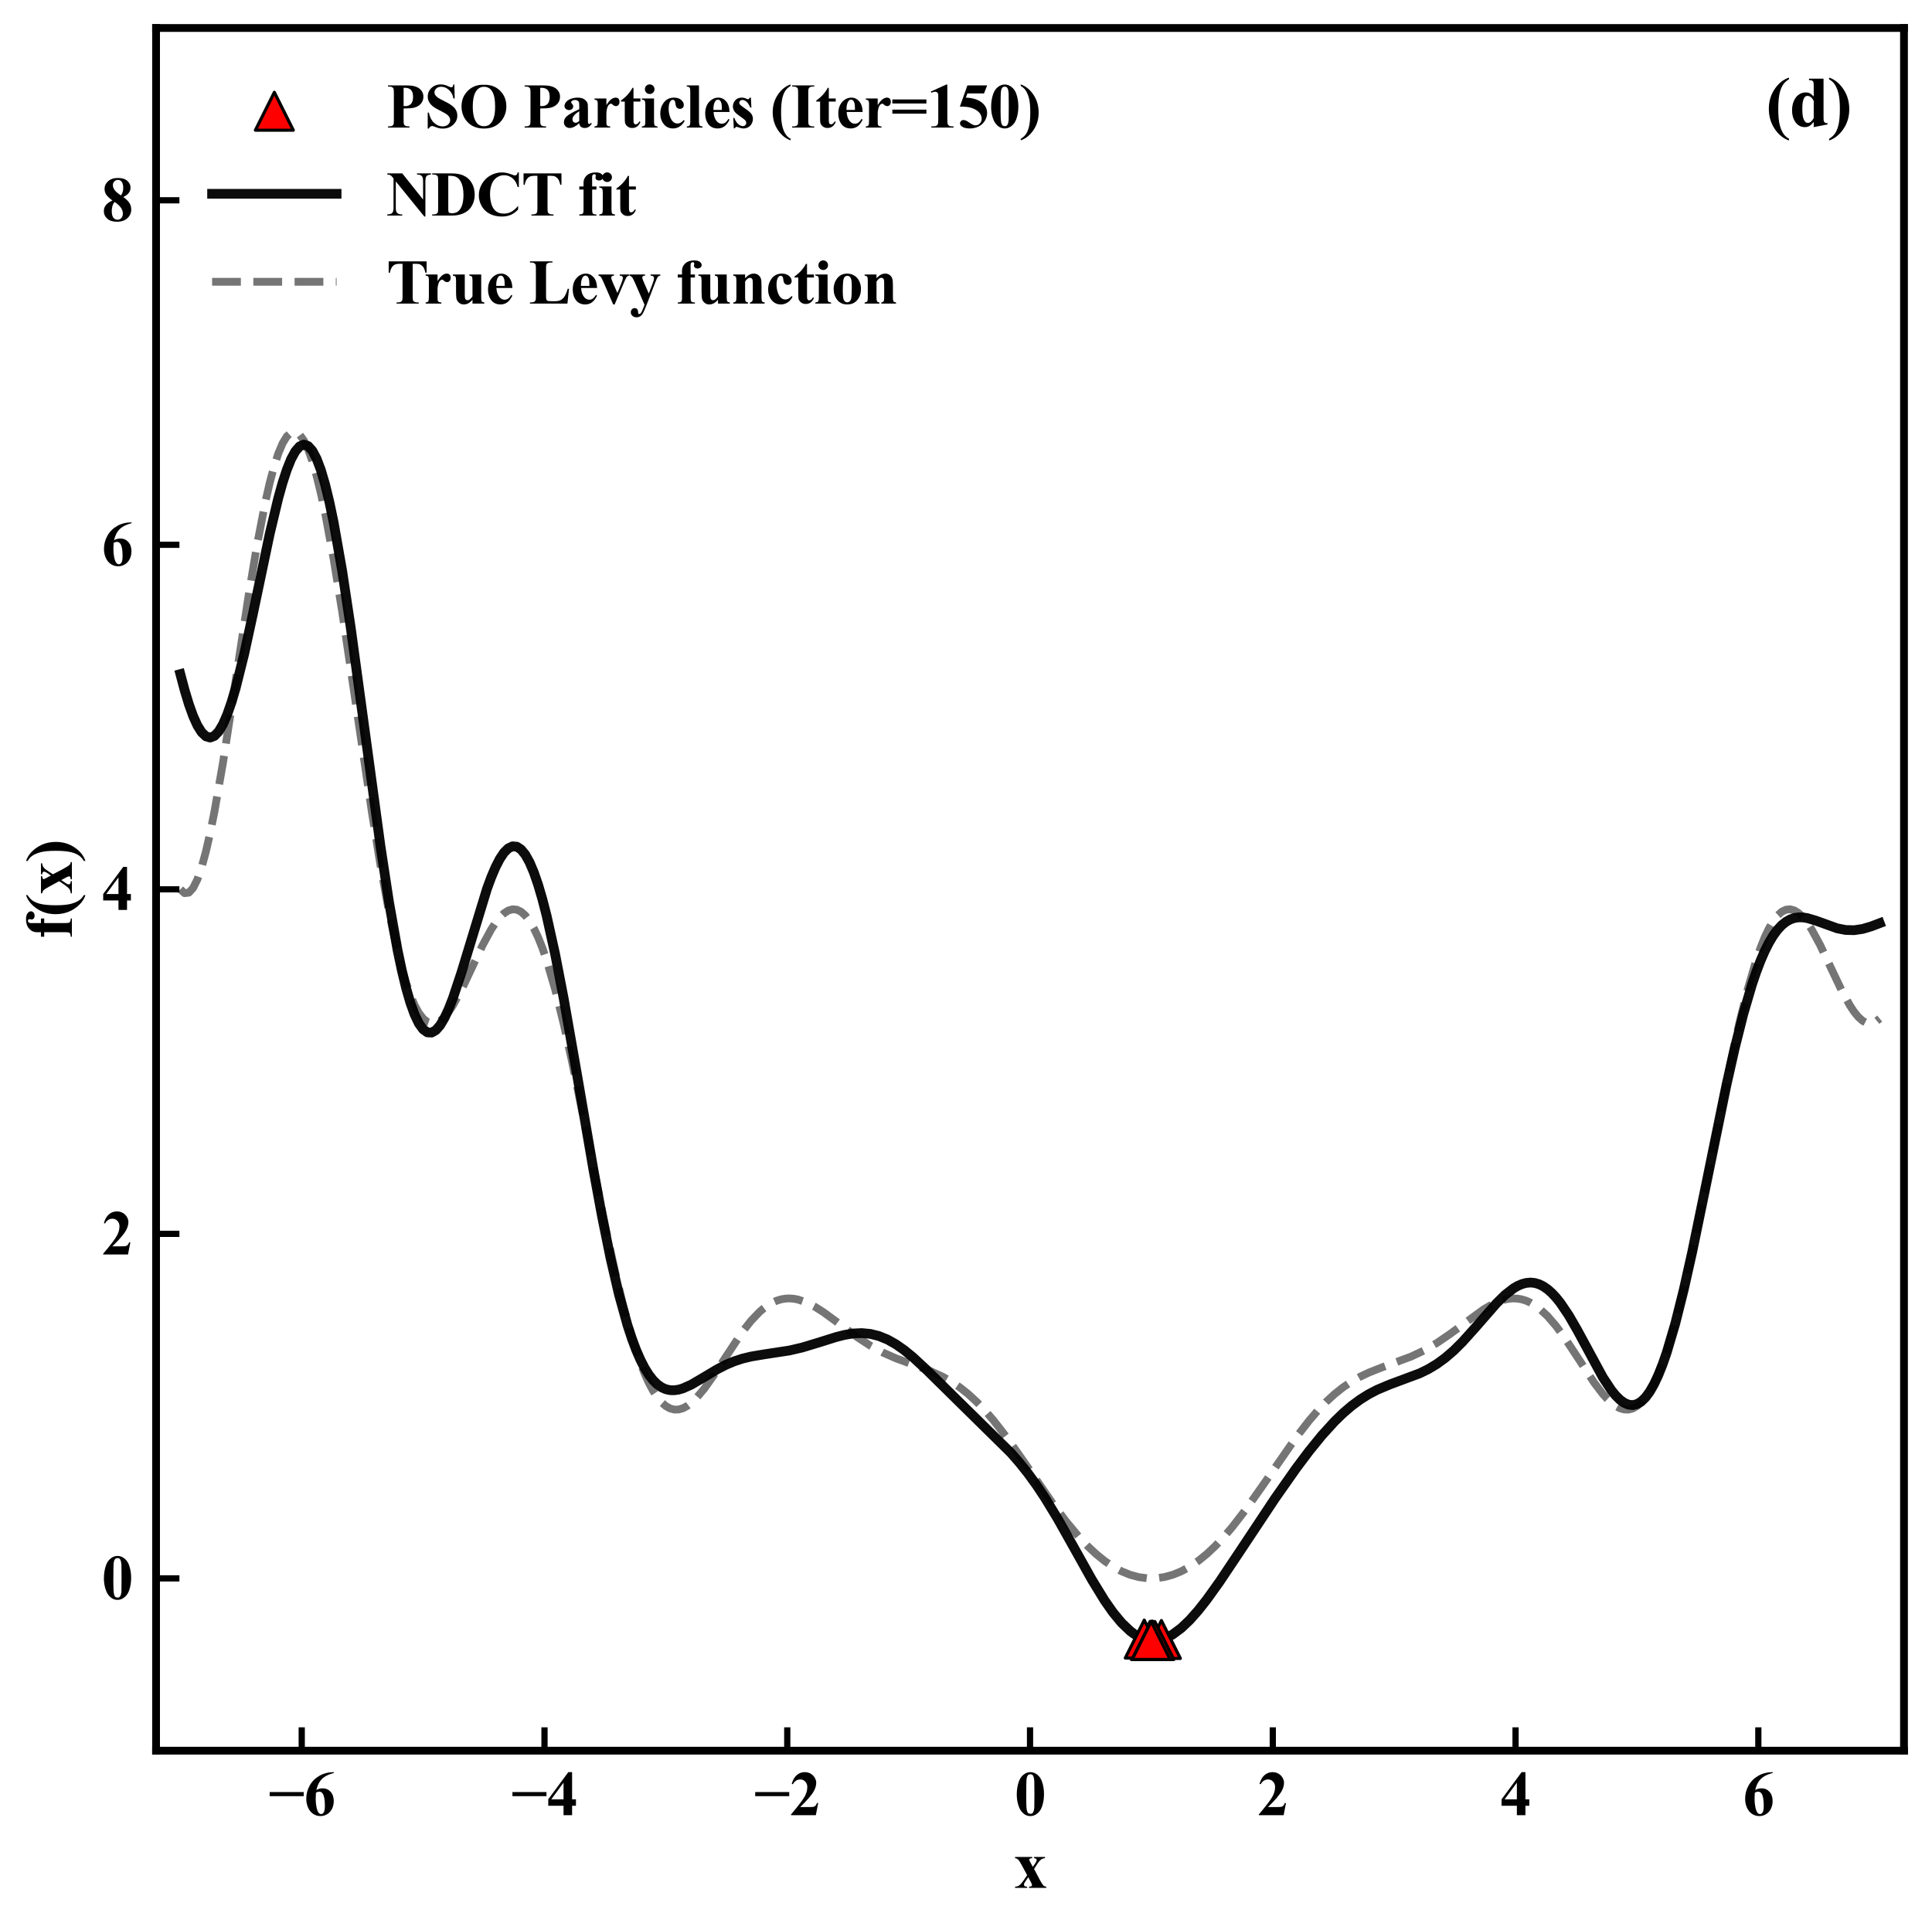 <?xml version="1.0" encoding="utf-8" standalone="no"?>
<!DOCTYPE svg PUBLIC "-//W3C//DTD SVG 1.1//EN"
  "http://www.w3.org/Graphics/SVG/1.1/DTD/svg11.dtd">
<svg xmlns:xlink="http://www.w3.org/1999/xlink" width="496.585pt" height="496.191pt" viewBox="0 0 496.585 496.191" xmlns="http://www.w3.org/2000/svg" version="1.1">
 <defs>
  <style type="text/css">*{stroke-linejoin: round; stroke-linecap: butt}</style>
 </defs>
 <g id="figure_1">
  <g id="patch_1">
   <path d="M 0 496.191 
L 496.585 496.191 
L 496.585 0 
L 0 0 
z
" style="fill: #ffffff"/>
  </g>
  <g id="axes_1">
   <g id="patch_2">
    <path d="M 40.115 450.08 
L 489.385 450.08 
L 489.385 7.2 
L 40.115 7.2 
z
" style="fill: #ffffff"/>
   </g>
   <g id="line2d_1">
    <path d="M 46.355 228.64 
L 47.449 229.624 
L 48.544 229.493 
L 49.639 228.295 
L 50.734 226.088 
L 51.828 222.942 
L 52.923 218.934 
L 54.018 214.154 
L 55.112 208.694 
L 57.302 196.147 
L 60.586 174.876 
L 63.87 153.303 
L 66.06 140.148 
L 68.249 128.835 
L 69.344 124.062 
L 70.438 119.964 
L 71.533 116.593 
L 72.628 113.991 
L 73.723 112.189 
L 74.817 111.208 
L 75.912 111.057 
L 77.007 111.736 
L 78.101 113.234 
L 79.196 115.53 
L 80.291 118.594 
L 81.386 122.385 
L 82.48 126.856 
L 83.575 131.954 
L 85.764 143.772 
L 87.954 157.287 
L 91.238 179.396 
L 95.617 208.995 
L 97.806 222.523 
L 99.996 234.544 
L 102.185 244.684 
L 103.28 248.963 
L 104.374 252.685 
L 105.469 255.836 
L 106.564 258.412 
L 107.659 260.415 
L 108.753 261.856 
L 109.848 262.753 
L 110.943 263.13 
L 112.037 263.018 
L 113.132 262.454 
L 114.227 261.481 
L 115.322 260.144 
L 116.416 258.496 
L 118.606 254.479 
L 121.89 247.518 
L 124.079 242.934 
L 126.269 238.913 
L 127.363 237.241 
L 128.458 235.854 
L 129.553 234.791 
L 130.648 234.088 
L 131.742 233.773 
L 132.837 233.871 
L 133.932 234.4 
L 135.026 235.371 
L 136.121 236.79 
L 137.216 238.659 
L 138.311 240.972 
L 139.405 243.718 
L 140.5 246.88 
L 142.689 254.363 
L 144.879 263.198 
L 147.068 273.1 
L 150.352 289.228 
L 155.826 316.539 
L 158.015 326.61 
L 160.205 335.745 
L 162.394 343.714 
L 164.584 350.346 
L 165.678 353.125 
L 166.773 355.536 
L 167.868 357.577 
L 168.963 359.247 
L 170.057 360.553 
L 171.152 361.504 
L 172.247 362.112 
L 173.341 362.393 
L 174.436 362.365 
L 175.531 362.05 
L 176.625 361.47 
L 177.72 360.653 
L 178.815 359.623 
L 181.004 357.041 
L 183.194 353.954 
L 190.857 342.342 
L 193.046 339.563 
L 195.236 337.271 
L 196.33 336.333 
L 197.425 335.541 
L 198.52 334.899 
L 199.614 334.407 
L 200.709 334.065 
L 201.804 333.869 
L 202.899 333.814 
L 203.993 333.892 
L 205.088 334.096 
L 207.277 334.842 
L 209.467 335.962 
L 211.656 337.359 
L 214.94 339.756 
L 220.414 343.828 
L 223.698 345.966 
L 226.982 347.752 
L 230.266 349.206 
L 234.645 350.818 
L 239.024 352.443 
L 242.308 353.949 
L 244.498 355.191 
L 246.687 356.669 
L 248.877 358.411 
L 251.066 360.429 
L 253.255 362.72 
L 255.445 365.27 
L 258.729 369.51 
L 263.108 375.706 
L 270.771 386.813 
L 274.055 391.198 
L 277.339 395.138 
L 279.528 397.464 
L 281.718 399.523 
L 283.907 401.299 
L 286.097 402.785 
L 288.286 403.974 
L 290.476 404.865 
L 292.665 405.458 
L 294.854 405.755 
L 297.044 405.755 
L 299.233 405.458 
L 301.423 404.865 
L 303.612 403.974 
L 305.802 402.785 
L 307.991 401.299 
L 310.18 399.523 
L 312.37 397.464 
L 314.559 395.138 
L 316.749 392.567 
L 320.033 388.317 
L 324.412 382.126 
L 333.169 369.51 
L 336.454 365.27 
L 338.643 362.72 
L 340.832 360.429 
L 343.022 358.411 
L 345.211 356.669 
L 347.401 355.191 
L 349.59 353.949 
L 351.779 352.906 
L 355.064 351.6 
L 362.727 348.753 
L 366.011 347.197 
L 369.295 345.29 
L 372.579 343.048 
L 381.337 336.632 
L 383.526 335.361 
L 385.716 334.417 
L 386.81 334.096 
L 387.905 333.892 
L 389 333.814 
L 390.094 333.869 
L 391.189 334.065 
L 392.284 334.407 
L 393.379 334.899 
L 394.473 335.541 
L 395.568 336.333 
L 397.757 338.351 
L 399.947 340.898 
L 402.136 343.88 
L 405.42 348.873 
L 409.799 355.546 
L 411.989 358.41 
L 413.083 359.623 
L 414.178 360.653 
L 415.273 361.47 
L 416.368 362.05 
L 417.462 362.365 
L 418.557 362.393 
L 419.652 362.112 
L 420.746 361.504 
L 421.841 360.553 
L 422.936 359.247 
L 424.031 357.577 
L 425.125 355.536 
L 426.22 353.125 
L 427.315 350.346 
L 428.409 347.205 
L 430.599 339.887 
L 432.788 331.31 
L 434.978 321.675 
L 438.262 305.817 
L 444.83 273.1 
L 447.019 263.198 
L 449.209 254.363 
L 451.398 246.88 
L 452.493 243.718 
L 453.588 240.972 
L 454.682 238.659 
L 455.777 236.79 
L 456.872 235.371 
L 457.967 234.4 
L 459.061 233.871 
L 460.156 233.773 
L 461.251 234.088 
L 462.345 234.791 
L 463.44 235.854 
L 464.535 237.241 
L 465.63 238.913 
L 467.819 242.934 
L 471.103 249.885 
L 473.293 254.479 
L 475.482 258.496 
L 476.577 260.144 
L 477.671 261.481 
L 478.766 262.454 
L 479.861 263.018 
L 480.956 263.13 
L 482.05 262.753 
L 483.145 261.856 
L 483.145 261.856 
" clip-path="url(#p078a5090c3)" style="fill: none; stroke-dasharray: 7.4,3.2; stroke-dashoffset: 0; stroke: #666666; stroke-opacity: 0.9; stroke-width: 2"/>
   </g>
   <g id="matplotlib.axis_1">
    <g id="xtick_1">
     <g id="line2d_2">
      <defs>
       <path id="m1094b93890" d="M 0 0 
L 0 -6 
" style="stroke: #000000; stroke-width: 1.6"/>
      </defs>
      <g>
       <use xlink:href="#m1094b93890" x="77.554" y="450.08" style="stroke: #000000; stroke-width: 1.6"/>
      </g>
     </g>
     <g id="text_1">
      <!-- −6 -->
      <g transform="translate(68.995 466.675) scale(0.16 -0.16)">
       <defs>
        <path id="TimesNewRomanPS-BoldMT-2212" d="M 125 2325 
L 3541 2325 
L 3541 1913 
L 125 1913 
L 125 2325 
z
" transform="scale(0.016)"/>
        <path id="TimesNewRomanPS-BoldMT-36" d="M 3006 4325 
L 3006 4238 
Q 2441 4094 2098 3867 
Q 1756 3641 1557 3317 
Q 1359 2994 1250 2516 
Q 1388 2609 1478 2638 
Q 1681 2700 1888 2700 
Q 2363 2700 2680 2354 
Q 2997 2009 2997 1413 
Q 2997 994 2825 644 
Q 2653 294 2337 103 
Q 2022 -88 1663 -88 
Q 1272 -88 940 126 
Q 609 341 423 753 
Q 238 1166 238 1650 
Q 238 2363 580 2977 
Q 922 3591 1551 3955 
Q 2181 4319 3006 4325 
z
M 1209 2263 
Q 1184 1831 1184 1631 
Q 1184 1200 1267 797 
Q 1350 394 1494 231 
Q 1597 116 1738 116 
Q 1881 116 1993 283 
Q 2106 450 2106 963 
Q 2106 1825 1897 2153 
Q 1763 2366 1534 2366 
Q 1409 2366 1209 2263 
z
" transform="scale(0.016)"/>
       </defs>
       <use xlink:href="#TimesNewRomanPS-BoldMT-2212"/>
       <use xlink:href="#TimesNewRomanPS-BoldMT-36" x="56.982"/>
      </g>
     </g>
    </g>
    <g id="xtick_2">
     <g id="line2d_3">
      <g>
       <use xlink:href="#m1094b93890" x="139.953" y="450.08" style="stroke: #000000; stroke-width: 1.6"/>
      </g>
     </g>
     <g id="text_2">
      <!-- −4 -->
      <g transform="translate(131.394 466.675) scale(0.16 -0.16)">
       <defs>
        <path id="TimesNewRomanPS-BoldMT-34" d="M 159 1597 
L 2172 4325 
L 2553 4325 
L 2553 1597 
L 2941 1597 
L 2941 950 
L 2553 950 
L 2553 0 
L 1694 0 
L 1694 950 
L 159 950 
L 159 1597 
z
M 463 1597 
L 1694 1597 
L 1694 3269 
L 463 1597 
z
" transform="scale(0.016)"/>
       </defs>
       <use xlink:href="#TimesNewRomanPS-BoldMT-2212"/>
       <use xlink:href="#TimesNewRomanPS-BoldMT-34" x="56.982"/>
      </g>
     </g>
    </g>
    <g id="xtick_3">
     <g id="line2d_4">
      <g>
       <use xlink:href="#m1094b93890" x="202.351" y="450.08" style="stroke: #000000; stroke-width: 1.6"/>
      </g>
     </g>
     <g id="text_3">
      <!-- −2 -->
      <g transform="translate(193.792 466.675) scale(0.16 -0.16)">
       <defs>
        <path id="TimesNewRomanPS-BoldMT-32" d="M 2650 0 
L 156 0 
L 156 69 
Q 1303 1434 1548 1906 
Q 1794 2378 1794 2828 
Q 1794 3156 1591 3373 
Q 1388 3591 1094 3591 
Q 613 3591 347 3109 
L 231 3150 
Q 400 3750 744 4037 
Q 1088 4325 1538 4325 
Q 1859 4325 2125 4175 
Q 2391 4025 2541 3764 
Q 2691 3503 2691 3275 
Q 2691 2859 2459 2431 
Q 2144 1853 1081 819 
L 1997 819 
Q 2334 819 2436 847 
Q 2538 875 2603 942 
Q 2669 1009 2775 1225 
L 2888 1225 
L 2650 0 
z
" transform="scale(0.016)"/>
       </defs>
       <use xlink:href="#TimesNewRomanPS-BoldMT-2212"/>
       <use xlink:href="#TimesNewRomanPS-BoldMT-32" x="56.982"/>
      </g>
     </g>
    </g>
    <g id="xtick_4">
     <g id="line2d_5">
      <g>
       <use xlink:href="#m1094b93890" x="264.75" y="450.08" style="stroke: #000000; stroke-width: 1.6"/>
      </g>
     </g>
     <g id="text_4">
      <!-- 0 -->
      <g transform="translate(260.75 466.675) scale(0.16 -0.16)">
       <defs>
        <path id="TimesNewRomanPS-BoldMT-30" d="M 2966 2119 
Q 2966 1484 2788 934 
Q 2681 597 2501 381 
Q 2322 166 2094 39 
Q 1866 -88 1597 -88 
Q 1291 -88 1044 68 
Q 797 225 606 516 
Q 469 728 366 1081 
Q 231 1559 231 2069 
Q 231 2759 425 3338 
Q 584 3816 909 4070 
Q 1234 4325 1597 4325 
Q 1966 4325 2286 4073 
Q 2606 3822 2756 3397 
Q 2966 2813 2966 2119 
z
M 2003 2125 
Q 2003 3238 1991 3422 
Q 1959 3856 1841 4009 
Q 1763 4109 1588 4109 
Q 1453 4109 1375 4034 
Q 1259 3925 1218 3648 
Q 1178 3372 1178 1719 
Q 1178 819 1241 513 
Q 1288 291 1375 216 
Q 1463 141 1606 141 
Q 1763 141 1841 241 
Q 1972 416 1991 781 
L 2003 2125 
z
" transform="scale(0.016)"/>
       </defs>
       <use xlink:href="#TimesNewRomanPS-BoldMT-30"/>
      </g>
     </g>
    </g>
    <g id="xtick_5">
     <g id="line2d_6">
      <g>
       <use xlink:href="#m1094b93890" x="327.148" y="450.08" style="stroke: #000000; stroke-width: 1.6"/>
      </g>
     </g>
     <g id="text_5">
      <!-- 2 -->
      <g transform="translate(323.148 466.675) scale(0.16 -0.16)">
       <use xlink:href="#TimesNewRomanPS-BoldMT-32"/>
      </g>
     </g>
    </g>
    <g id="xtick_6">
     <g id="line2d_7">
      <g>
       <use xlink:href="#m1094b93890" x="389.547" y="450.08" style="stroke: #000000; stroke-width: 1.6"/>
      </g>
     </g>
     <g id="text_6">
      <!-- 4 -->
      <g transform="translate(385.547 466.675) scale(0.16 -0.16)">
       <use xlink:href="#TimesNewRomanPS-BoldMT-34"/>
      </g>
     </g>
    </g>
    <g id="xtick_7">
     <g id="line2d_8">
      <g>
       <use xlink:href="#m1094b93890" x="451.946" y="450.08" style="stroke: #000000; stroke-width: 1.6"/>
      </g>
     </g>
     <g id="text_7">
      <!-- 6 -->
      <g transform="translate(447.946 466.675) scale(0.16 -0.16)">
       <use xlink:href="#TimesNewRomanPS-BoldMT-36"/>
      </g>
     </g>
    </g>
    <g id="text_8">
     <!-- x -->
     <g transform="translate(260.5 485.355) scale(0.17 -0.17)">
      <defs>
       <path id="TimesNewRomanPS-BoldMT-78" d="M 1944 1791 
L 2450 828 
Q 2713 325 2866 191 
Q 2950 119 3097 113 
L 3097 0 
L 1469 0 
L 1469 113 
Q 1659 128 1704 162 
Q 1750 197 1750 256 
Q 1750 344 1650 531 
L 1397 1006 
L 1181 691 
Q 1034 475 1016 434 
Q 991 375 991 328 
Q 991 256 1020 207 
Q 1050 159 1101 136 
Q 1153 113 1291 113 
L 1291 0 
L 147 0 
L 147 113 
Q 359 113 536 230 
Q 713 347 1050 844 
L 1291 1200 
L 788 2131 
Q 541 2588 419 2691 
Q 297 2794 147 2806 
L 147 2922 
L 1766 2922 
L 1766 2806 
L 1681 2803 
L 1519 2747 
Q 1494 2725 1494 2675 
Q 1494 2628 1509 2578 
Q 1519 2556 1597 2409 
L 1825 1984 
L 1944 2153 
Q 2194 2497 2194 2634 
Q 2194 2700 2139 2745 
Q 2084 2791 1944 2806 
L 1944 2922 
L 2978 2922 
L 2978 2806 
Q 2788 2800 2622 2689 
Q 2456 2578 2250 2259 
L 1944 1791 
z
" transform="scale(0.016)"/>
      </defs>
      <use xlink:href="#TimesNewRomanPS-BoldMT-78"/>
     </g>
    </g>
   </g>
   <g id="matplotlib.axis_2">
    <g id="ytick_1">
     <g id="line2d_9">
      <defs>
       <path id="me919058958" d="M 0 0 
L 6 0 
" style="stroke: #000000; stroke-width: 1.6"/>
      </defs>
      <g>
       <use xlink:href="#me919058958" x="40.115" y="405.792" style="stroke: #000000; stroke-width: 1.6"/>
      </g>
     </g>
     <g id="text_9">
      <!-- 0 -->
      <g transform="translate(26.115 411.089) scale(0.16 -0.16)">
       <use xlink:href="#TimesNewRomanPS-BoldMT-30"/>
      </g>
     </g>
    </g>
    <g id="ytick_2">
     <g id="line2d_10">
      <g>
       <use xlink:href="#me919058958" x="40.115" y="317.216" style="stroke: #000000; stroke-width: 1.6"/>
      </g>
     </g>
     <g id="text_10">
      <!-- 2 -->
      <g transform="translate(26.115 322.514) scale(0.16 -0.16)">
       <use xlink:href="#TimesNewRomanPS-BoldMT-32"/>
      </g>
     </g>
    </g>
    <g id="ytick_3">
     <g id="line2d_11">
      <g>
       <use xlink:href="#me919058958" x="40.115" y="228.64" style="stroke: #000000; stroke-width: 1.6"/>
      </g>
     </g>
     <g id="text_11">
      <!-- 4 -->
      <g transform="translate(26.115 233.938) scale(0.16 -0.16)">
       <use xlink:href="#TimesNewRomanPS-BoldMT-34"/>
      </g>
     </g>
    </g>
    <g id="ytick_4">
     <g id="line2d_12">
      <g>
       <use xlink:href="#me919058958" x="40.115" y="140.064" style="stroke: #000000; stroke-width: 1.6"/>
      </g>
     </g>
     <g id="text_12">
      <!-- 6 -->
      <g transform="translate(26.115 145.362) scale(0.16 -0.16)">
       <use xlink:href="#TimesNewRomanPS-BoldMT-36"/>
      </g>
     </g>
    </g>
    <g id="ytick_5">
     <g id="line2d_13">
      <g>
       <use xlink:href="#me919058958" x="40.115" y="51.488" style="stroke: #000000; stroke-width: 1.6"/>
      </g>
     </g>
     <g id="text_13">
      <!-- 8 -->
      <g transform="translate(26.115 56.785) scale(0.16 -0.16)">
       <defs>
        <path id="TimesNewRomanPS-BoldMT-38" d="M 2181 2394 
Q 2628 2066 2801 1783 
Q 2975 1500 2975 1134 
Q 2975 622 2589 267 
Q 2203 -88 1541 -88 
Q 913 -88 569 221 
Q 225 531 225 978 
Q 225 1319 423 1575 
Q 622 1831 1084 2044 
Q 581 2428 439 2672 
Q 297 2916 297 3238 
Q 297 3663 658 3986 
Q 1019 4309 1647 4309 
Q 2253 4309 2579 4023 
Q 2906 3738 2906 3338 
Q 2906 3038 2729 2808 
Q 2553 2578 2181 2394 
z
M 1944 2553 
Q 2059 2709 2115 2903 
Q 2172 3097 2172 3328 
Q 2172 3734 1997 3950 
Q 1866 4116 1634 4116 
Q 1425 4116 1278 3964 
Q 1131 3813 1131 3588 
Q 1131 3359 1295 3114 
Q 1459 2869 1944 2553 
z
M 1319 1894 
Q 1222 1806 1181 1734 
Q 1119 1625 1069 1415 
Q 1019 1206 1019 978 
Q 1019 684 1094 486 
Q 1169 288 1308 200 
Q 1447 113 1594 113 
Q 1822 113 1978 280 
Q 2134 447 2134 738 
Q 2134 1344 1319 1894 
z
" transform="scale(0.016)"/>
       </defs>
       <use xlink:href="#TimesNewRomanPS-BoldMT-38"/>
      </g>
     </g>
    </g>
    <g id="text_14">
     <!-- f(x) -->
     <g transform="translate(18.478 241.381) rotate(-90) scale(0.17 -0.17)">
      <defs>
       <path id="TimesNewRomanPS-BoldMT-66" d="M 1497 2616 
L 1497 588 
Q 1497 294 1559 219 
Q 1659 103 1928 113 
L 1928 0 
L 206 0 
L 206 113 
Q 403 116 486 158 
Q 569 200 600 275 
Q 631 350 631 588 
L 631 2616 
L 206 2616 
L 206 2922 
L 631 2922 
L 631 3138 
L 628 3284 
Q 628 3734 958 4034 
Q 1288 4334 1850 4334 
Q 2234 4334 2420 4190 
Q 2606 4047 2606 3872 
Q 2606 3731 2490 3628 
Q 2375 3525 2184 3525 
Q 2022 3525 1926 3609 
Q 1831 3694 1831 3797 
Q 1831 3825 1850 3913 
Q 1863 3966 1863 4013 
Q 1863 4078 1825 4109 
Q 1775 4156 1703 4156 
Q 1613 4156 1552 4081 
Q 1491 4006 1491 3841 
L 1497 3294 
L 1497 2922 
L 1928 2922 
L 1928 2616 
L 1497 2616 
z
" transform="scale(0.016)"/>
       <path id="TimesNewRomanPS-BoldMT-28" d="M 2056 4334 
L 2056 4191 
Q 1731 3978 1578 3775 
Q 1366 3494 1247 3053 
Q 1097 2506 1097 1525 
Q 1097 600 1233 87 
Q 1369 -425 1603 -741 
Q 1766 -959 2056 -1125 
L 2056 -1281 
Q 1303 -1028 779 -248 
Q 256 531 256 1544 
Q 256 2544 778 3314 
Q 1300 4084 2056 4334 
z
" transform="scale(0.016)"/>
       <path id="TimesNewRomanPS-BoldMT-29" d="M 78 -1281 
L 78 -1138 
Q 403 -922 556 -719 
Q 766 -438 888 0 
Q 1038 550 1038 1531 
Q 1038 2456 902 2967 
Q 766 3478 531 3794 
Q 369 4013 78 4178 
L 78 4334 
Q 831 4081 1354 3301 
Q 1878 2522 1878 1509 
Q 1878 513 1354 -257 
Q 831 -1028 78 -1281 
z
" transform="scale(0.016)"/>
      </defs>
      <use xlink:href="#TimesNewRomanPS-BoldMT-66"/>
      <use xlink:href="#TimesNewRomanPS-BoldMT-28" x="33.301"/>
      <use xlink:href="#TimesNewRomanPS-BoldMT-78" x="66.602"/>
      <use xlink:href="#TimesNewRomanPS-BoldMT-29" x="116.602"/>
     </g>
    </g>
   </g>
   <g id="line2d_14">
    <path d="M 46.355 173.299 
L 47.449 177.421 
L 48.544 181.04 
L 49.639 184.09 
L 50.734 186.512 
L 51.828 188.26 
L 52.923 189.302 
L 54.018 189.618 
L 55.112 189.202 
L 56.207 188.062 
L 57.302 186.219 
L 58.397 183.708 
L 59.491 180.576 
L 60.586 176.883 
L 62.775 168.104 
L 64.965 158.036 
L 69.344 137.176 
L 71.533 128.027 
L 72.628 124.116 
L 73.723 120.763 
L 74.817 118.044 
L 75.912 116.026 
L 77.007 114.765 
L 78.101 114.303 
L 79.196 114.671 
L 80.291 115.887 
L 81.386 117.954 
L 82.48 120.863 
L 83.575 124.59 
L 84.67 129.099 
L 85.764 134.342 
L 87.954 146.78 
L 90.143 161.305 
L 93.427 185.403 
L 97.806 217.606 
L 99.996 231.966 
L 102.185 244.263 
L 103.28 249.474 
L 104.374 253.994 
L 105.469 257.787 
L 106.564 260.83 
L 107.659 263.113 
L 108.753 264.636 
L 109.848 265.414 
L 110.943 265.473 
L 112.037 264.848 
L 113.132 263.589 
L 114.227 261.751 
L 115.322 259.4 
L 116.416 256.61 
L 118.606 250.027 
L 125.174 228.488 
L 126.269 225.528 
L 127.363 222.951 
L 128.458 220.818 
L 129.553 219.184 
L 130.648 218.093 
L 131.742 217.582 
L 132.837 217.676 
L 133.932 218.391 
L 135.026 219.735 
L 136.121 221.703 
L 137.216 224.282 
L 138.311 227.451 
L 139.405 231.18 
L 140.5 235.429 
L 142.689 245.306 
L 144.879 256.658 
L 148.163 275.379 
L 152.542 300.823 
L 154.731 312.689 
L 156.921 323.469 
L 159.11 332.885 
L 161.3 340.76 
L 162.394 344.092 
L 163.489 347.017 
L 164.584 349.542 
L 165.678 351.677 
L 166.773 353.436 
L 167.868 354.84 
L 168.963 355.911 
L 170.057 356.676 
L 171.152 357.163 
L 172.247 357.402 
L 173.341 357.424 
L 174.436 357.26 
L 175.531 356.942 
L 177.72 355.96 
L 181.004 354.03 
L 184.288 352.066 
L 186.478 350.931 
L 188.667 350.001 
L 190.857 349.284 
L 193.046 348.756 
L 196.33 348.204 
L 202.899 347.2 
L 206.183 346.438 
L 210.562 345.112 
L 214.94 343.732 
L 217.13 343.184 
L 219.319 342.827 
L 221.509 342.726 
L 223.698 342.93 
L 225.888 343.474 
L 228.077 344.365 
L 230.266 345.594 
L 232.456 347.129 
L 234.645 348.919 
L 237.929 351.953 
L 259.824 373.512 
L 262.013 376.02 
L 264.202 378.765 
L 266.392 381.777 
L 268.581 385.063 
L 271.865 390.462 
L 276.244 398.254 
L 280.623 406.083 
L 283.907 411.449 
L 286.097 414.574 
L 288.286 417.22 
L 290.476 419.307 
L 291.57 420.121 
L 292.665 420.776 
L 293.76 421.267 
L 294.854 421.593 
L 295.949 421.754 
L 297.044 421.753 
L 298.139 421.591 
L 299.233 421.273 
L 300.328 420.805 
L 301.423 420.195 
L 303.612 418.577 
L 305.802 416.492 
L 307.991 414.019 
L 310.18 411.238 
L 313.465 406.658 
L 318.938 398.464 
L 327.696 385.274 
L 333.169 377.48 
L 336.454 373.106 
L 339.738 369.062 
L 343.022 365.446 
L 345.211 363.319 
L 347.401 361.442 
L 349.59 359.822 
L 351.779 358.452 
L 353.969 357.309 
L 357.253 355.926 
L 364.916 353.07 
L 367.105 352 
L 369.295 350.688 
L 371.484 349.094 
L 373.674 347.202 
L 375.863 345.03 
L 379.147 341.374 
L 384.621 335.101 
L 386.81 332.947 
L 389 331.236 
L 390.094 330.596 
L 391.189 330.121 
L 392.284 329.829 
L 393.379 329.731 
L 394.473 329.838 
L 395.568 330.157 
L 396.663 330.693 
L 397.757 331.444 
L 398.852 332.409 
L 399.947 333.579 
L 401.042 334.943 
L 403.231 338.188 
L 405.42 341.973 
L 411.989 354.106 
L 414.178 357.42 
L 415.273 358.765 
L 416.368 359.852 
L 417.462 360.648 
L 418.557 361.12 
L 419.652 361.241 
L 420.746 360.986 
L 421.841 360.337 
L 422.936 359.278 
L 424.031 357.8 
L 425.125 355.898 
L 426.22 353.575 
L 427.315 350.836 
L 428.409 347.694 
L 430.599 340.28 
L 432.788 331.536 
L 434.978 321.738 
L 438.262 305.801 
L 443.735 279.039 
L 445.925 269.319 
L 448.114 260.616 
L 450.304 253.146 
L 451.398 249.918 
L 452.493 247.042 
L 453.588 244.52 
L 454.682 242.351 
L 455.777 240.528 
L 456.872 239.037 
L 457.967 237.861 
L 459.061 236.981 
L 460.156 236.37 
L 461.251 236.001 
L 462.345 235.844 
L 463.44 235.867 
L 464.535 236.037 
L 466.724 236.683 
L 472.198 238.662 
L 474.387 239.091 
L 476.577 239.147 
L 478.766 238.818 
L 480.956 238.17 
L 483.145 237.338 
L 483.145 237.338 
" clip-path="url(#p078a5090c3)" style="fill: none; stroke: #000000; stroke-opacity: 0.95; stroke-width: 2.5; stroke-linecap: square"/>
   </g>
   <g id="patch_3">
    <path d="M 40.115 450.08 
L 40.115 7.2 
" style="fill: none; stroke: #000000; stroke-width: 2; stroke-linejoin: miter; stroke-linecap: square"/>
   </g>
   <g id="patch_4">
    <path d="M 489.385 450.08 
L 489.385 7.2 
" style="fill: none; stroke: #000000; stroke-width: 2; stroke-linejoin: miter; stroke-linecap: square"/>
   </g>
   <g id="patch_5">
    <path d="M 40.115 450.08 
L 489.385 450.08 
" style="fill: none; stroke: #000000; stroke-width: 2; stroke-linejoin: miter; stroke-linecap: square"/>
   </g>
   <g id="patch_6">
    <path d="M 40.115 7.2 
L 489.385 7.2 
" style="fill: none; stroke: #000000; stroke-width: 2; stroke-linejoin: miter; stroke-linecap: square"/>
   </g>
   <g id="text_15">
    <!-- (d) -->
    <g transform="translate(453.91 32.428) scale(0.18 -0.18)">
     <defs>
      <path id="TimesNewRomanPS-BoldMT-64" d="M 3056 4238 
L 3056 875 
Q 3056 534 3075 472 
Q 3100 369 3170 319 
Q 3241 269 3416 256 
L 3416 153 
L 2181 -88 
L 2181 375 
Q 1959 106 1786 9 
Q 1613 -88 1394 -88 
Q 834 -88 509 413 
Q 247 819 247 1409 
Q 247 1881 409 2254 
Q 572 2628 855 2818 
Q 1138 3009 1463 3009 
Q 1672 3009 1834 2928 
Q 1997 2847 2181 2644 
L 2181 3525 
Q 2181 3859 2153 3928 
Q 2116 4019 2041 4062 
Q 1966 4106 1759 4106 
L 1759 4238 
L 3056 4238 
z
M 2181 2256 
Q 1950 2700 1616 2700 
Q 1500 2700 1425 2638 
Q 1309 2541 1236 2297 
Q 1163 2053 1163 1550 
Q 1163 997 1244 731 
Q 1325 466 1466 347 
Q 1538 288 1663 288 
Q 1938 288 2181 719 
L 2181 2256 
z
" transform="scale(0.016)"/>
     </defs>
     <use xlink:href="#TimesNewRomanPS-BoldMT-28"/>
     <use xlink:href="#TimesNewRomanPS-BoldMT-64" x="33.301"/>
     <use xlink:href="#TimesNewRomanPS-BoldMT-29" x="88.916"/>
    </g>
   </g>
   <g id="PathCollection_1">
    <defs>
     <path id="m2954ee2dbe" d="M 0 -4.873 
L -4.873 4.873 
L 4.873 4.873 
z
" style="stroke: #000000; stroke-width: 0.8"/>
    </defs>
    <g clip-path="url(#p078a5090c3)">
     <use xlink:href="#m2954ee2dbe" x="295.613" y="421.722" style="fill: #ff0000; stroke: #000000; stroke-width: 0.8"/>
     <use xlink:href="#m2954ee2dbe" x="296.35" y="421.773" style="fill: #ff0000; stroke: #000000; stroke-width: 0.8"/>
     <use xlink:href="#m2954ee2dbe" x="296.113" y="421.765" style="fill: #ff0000; stroke: #000000; stroke-width: 0.8"/>
     <use xlink:href="#m2954ee2dbe" x="294.109" y="421.389" style="fill: #ff0000; stroke: #000000; stroke-width: 0.8"/>
     <use xlink:href="#m2954ee2dbe" x="296.119" y="421.765" style="fill: #ff0000; stroke: #000000; stroke-width: 0.8"/>
     <use xlink:href="#m2954ee2dbe" x="296.09" y="421.763" style="fill: #ff0000; stroke: #000000; stroke-width: 0.8"/>
     <use xlink:href="#m2954ee2dbe" x="296.205" y="421.769" style="fill: #ff0000; stroke: #000000; stroke-width: 0.8"/>
     <use xlink:href="#m2954ee2dbe" x="296.037" y="421.76" style="fill: #ff0000; stroke: #000000; stroke-width: 0.8"/>
     <use xlink:href="#m2954ee2dbe" x="295.853" y="421.747" style="fill: #ff0000; stroke: #000000; stroke-width: 0.8"/>
     <use xlink:href="#m2954ee2dbe" x="296.239" y="421.77" style="fill: #ff0000; stroke: #000000; stroke-width: 0.8"/>
     <use xlink:href="#m2954ee2dbe" x="296.193" y="421.768" style="fill: #ff0000; stroke: #000000; stroke-width: 0.8"/>
     <use xlink:href="#m2954ee2dbe" x="296.177" y="421.767" style="fill: #ff0000; stroke: #000000; stroke-width: 0.8"/>
     <use xlink:href="#m2954ee2dbe" x="296.507" y="421.774" style="fill: #ff0000; stroke: #000000; stroke-width: 0.8"/>
     <use xlink:href="#m2954ee2dbe" x="298.517" y="421.498" style="fill: #ff0000; stroke: #000000; stroke-width: 0.8"/>
     <use xlink:href="#m2954ee2dbe" x="296.335" y="421.772" style="fill: #ff0000; stroke: #000000; stroke-width: 0.8"/>
     <use xlink:href="#m2954ee2dbe" x="296.236" y="421.77" style="fill: #ff0000; stroke: #000000; stroke-width: 0.8"/>
     <use xlink:href="#m2954ee2dbe" x="296.172" y="421.767" style="fill: #ff0000; stroke: #000000; stroke-width: 0.8"/>
     <use xlink:href="#m2954ee2dbe" x="296.598" y="421.773" style="fill: #ff0000; stroke: #000000; stroke-width: 0.8"/>
     <use xlink:href="#m2954ee2dbe" x="296.842" y="421.765" style="fill: #ff0000; stroke: #000000; stroke-width: 0.8"/>
     <use xlink:href="#m2954ee2dbe" x="295.886" y="421.75" style="fill: #ff0000; stroke: #000000; stroke-width: 0.8"/>
    </g>
   </g>
   <g id="legend_1">
    <g id="PathCollection_2">
     <g>
      <use xlink:href="#m2954ee2dbe" x="70.515" y="28.6" style="fill: #ff0000; stroke: #000000; stroke-width: 0.8"/>
     </g>
    </g>
    <g id="text_16">
     <!-- PSO Particles (Iter=150) -->
     <g transform="translate(99.315 32.8) scale(0.16 -0.16)">
      <defs>
       <path id="TimesNewRomanPS-BoldMT-50" d="M 1728 1919 
L 1728 744 
Q 1728 400 1770 311 
Q 1813 222 1920 169 
Q 2028 116 2316 116 
L 2316 0 
L 163 0 
L 163 116 
Q 456 116 561 170 
Q 666 225 708 312 
Q 750 400 750 744 
L 750 3494 
Q 750 3838 708 3927 
Q 666 4016 559 4069 
Q 453 4122 163 4122 
L 163 4238 
L 2009 4238 
Q 2922 4238 3319 3913 
Q 3716 3588 3716 3100 
Q 3716 2688 3459 2394 
Q 3203 2100 2753 1994 
Q 2450 1919 1728 1919 
z
M 1728 3994 
L 1728 2163 
Q 1831 2156 1884 2156 
Q 2266 2156 2472 2382 
Q 2678 2609 2678 3084 
Q 2678 3556 2472 3775 
Q 2266 3994 1856 3994 
L 1728 3994 
z
" transform="scale(0.016)"/>
       <path id="TimesNewRomanPS-BoldMT-53" d="M 3006 4334 
L 3041 2922 
L 2913 2922 
Q 2822 3453 2467 3776 
Q 2113 4100 1700 4100 
Q 1381 4100 1195 3929 
Q 1009 3759 1009 3538 
Q 1009 3397 1075 3288 
Q 1166 3141 1366 2997 
Q 1513 2894 2044 2631 
Q 2788 2266 3047 1941 
Q 3303 1616 3303 1197 
Q 3303 666 2889 283 
Q 2475 -100 1838 -100 
Q 1638 -100 1459 -59 
Q 1281 -19 1013 94 
Q 863 156 766 156 
Q 684 156 593 93 
Q 503 31 447 -97 
L 331 -97 
L 331 1503 
L 447 1503 
Q 584 828 976 473 
Q 1369 119 1822 119 
Q 2172 119 2380 309 
Q 2588 500 2588 753 
Q 2588 903 2508 1043 
Q 2428 1184 2265 1311 
Q 2103 1438 1691 1641 
Q 1113 1925 859 2125 
Q 606 2325 470 2572 
Q 334 2819 334 3116 
Q 334 3622 706 3978 
Q 1078 4334 1644 4334 
Q 1850 4334 2044 4284 
Q 2191 4247 2402 4145 
Q 2613 4044 2697 4044 
Q 2778 4044 2825 4094 
Q 2872 4144 2913 4334 
L 3006 4334 
z
" transform="scale(0.016)"/>
       <path id="TimesNewRomanPS-BoldMT-4f" d="M 2472 4297 
Q 3484 4334 4117 3706 
Q 4750 3078 4750 2134 
Q 4750 1328 4278 716 
Q 3653 -97 2513 -97 
Q 1369 -97 744 678 
Q 250 1291 250 2131 
Q 250 3075 892 3704 
Q 1534 4334 2472 4297 
z
M 2509 4097 
Q 1928 4097 1625 3503 
Q 1378 3016 1378 2103 
Q 1378 1019 1759 500 
Q 2025 138 2503 138 
Q 2825 138 3041 294 
Q 3316 494 3469 933 
Q 3622 1372 3622 2078 
Q 3622 2919 3465 3336 
Q 3309 3753 3067 3925 
Q 2825 4097 2509 4097 
z
" transform="scale(0.016)"/>
       <path id="TimesNewRomanPS-BoldMT-20" transform="scale(0.016)"/>
       <path id="TimesNewRomanPS-BoldMT-61" d="M 1828 431 
Q 1294 -41 869 -41 
Q 619 -41 453 123 
Q 288 288 288 534 
Q 288 869 575 1136 
Q 863 1403 1828 1847 
L 1828 2141 
Q 1828 2472 1792 2558 
Q 1756 2644 1656 2708 
Q 1556 2772 1431 2772 
Q 1228 2772 1097 2681 
Q 1016 2625 1016 2550 
Q 1016 2484 1103 2388 
Q 1222 2253 1222 2128 
Q 1222 1975 1108 1867 
Q 994 1759 809 1759 
Q 613 1759 480 1878 
Q 347 1997 347 2156 
Q 347 2381 525 2586 
Q 703 2791 1022 2900 
Q 1341 3009 1684 3009 
Q 2100 3009 2342 2832 
Q 2584 2656 2656 2450 
Q 2700 2319 2700 1847 
L 2700 713 
Q 2700 513 2715 461 
Q 2731 409 2762 384 
Q 2794 359 2834 359 
Q 2916 359 3000 475 
L 3094 400 
Q 2938 169 2770 64 
Q 2603 -41 2391 -41 
Q 2141 -41 2000 76 
Q 1859 194 1828 431 
z
M 1828 659 
L 1828 1638 
Q 1450 1416 1266 1163 
Q 1144 994 1144 822 
Q 1144 678 1247 569 
Q 1325 484 1466 484 
Q 1622 484 1828 659 
z
" transform="scale(0.016)"/>
       <path id="TimesNewRomanPS-BoldMT-72" d="M 1428 2922 
L 1428 2259 
Q 1719 2713 1937 2861 
Q 2156 3009 2359 3009 
Q 2534 3009 2639 2901 
Q 2744 2794 2744 2597 
Q 2744 2388 2642 2272 
Q 2541 2156 2397 2156 
Q 2231 2156 2109 2262 
Q 1988 2369 1966 2381 
Q 1934 2400 1894 2400 
Q 1803 2400 1722 2331 
Q 1594 2225 1528 2028 
Q 1428 1725 1428 1359 
L 1428 688 
L 1431 513 
Q 1431 334 1453 284 
Q 1491 200 1564 161 
Q 1638 122 1813 113 
L 1813 0 
L 234 0 
L 234 113 
Q 425 128 492 217 
Q 559 306 559 688 
L 559 2303 
Q 559 2553 534 2622 
Q 503 2709 443 2750 
Q 384 2791 234 2806 
L 234 2922 
L 1428 2922 
z
" transform="scale(0.016)"/>
       <path id="TimesNewRomanPS-BoldMT-74" d="M 1375 3991 
L 1375 2922 
L 2069 2922 
L 2069 2613 
L 1375 2613 
L 1375 809 
Q 1375 556 1398 482 
Q 1422 409 1481 364 
Q 1541 319 1591 319 
Q 1794 319 1975 628 
L 2069 559 
Q 1816 -41 1247 -41 
Q 969 -41 776 114 
Q 584 269 531 459 
Q 500 566 500 1034 
L 500 2613 
L 119 2613 
L 119 2722 
Q 513 3000 789 3306 
Q 1066 3613 1272 3991 
L 1375 3991 
z
" transform="scale(0.016)"/>
       <path id="TimesNewRomanPS-BoldMT-69" d="M 919 4338 
Q 1122 4338 1262 4195 
Q 1403 4053 1403 3853 
Q 1403 3653 1261 3512 
Q 1119 3372 919 3372 
Q 719 3372 578 3512 
Q 438 3653 438 3853 
Q 438 4053 578 4195 
Q 719 4338 919 4338 
z
M 1356 2922 
L 1356 606 
Q 1356 297 1428 211 
Q 1500 125 1709 113 
L 1709 0 
L 131 0 
L 131 113 
Q 325 119 419 225 
Q 481 297 481 606 
L 481 2313 
Q 481 2622 409 2708 
Q 338 2794 131 2806 
L 131 2922 
L 1356 2922 
z
" transform="scale(0.016)"/>
       <path id="TimesNewRomanPS-BoldMT-63" d="M 2600 753 
L 2697 678 
Q 2491 291 2183 101 
Q 1875 -88 1528 -88 
Q 944 -88 594 353 
Q 244 794 244 1413 
Q 244 2009 563 2463 
Q 947 3009 1622 3009 
Q 2075 3009 2342 2781 
Q 2609 2553 2609 2272 
Q 2609 2094 2501 1987 
Q 2394 1881 2219 1881 
Q 2034 1881 1914 2003 
Q 1794 2125 1766 2438 
Q 1747 2634 1675 2713 
Q 1603 2791 1506 2791 
Q 1356 2791 1250 2631 
Q 1088 2391 1088 1894 
Q 1088 1481 1219 1104 
Q 1350 728 1578 544 
Q 1750 409 1984 409 
Q 2138 409 2275 481 
Q 2413 553 2600 753 
z
" transform="scale(0.016)"/>
       <path id="TimesNewRomanPS-BoldMT-6c" d="M 1359 4238 
L 1359 606 
Q 1359 297 1431 211 
Q 1503 125 1713 113 
L 1713 0 
L 134 0 
L 134 113 
Q 328 119 422 225 
Q 484 297 484 606 
L 484 3631 
Q 484 3938 412 4023 
Q 341 4109 134 4122 
L 134 4238 
L 1359 4238 
z
" transform="scale(0.016)"/>
       <path id="TimesNewRomanPS-BoldMT-65" d="M 2691 1566 
L 1088 1566 
Q 1116 984 1397 647 
Q 1613 388 1916 388 
Q 2103 388 2256 492 
Q 2409 597 2584 869 
L 2691 800 
Q 2453 316 2165 114 
Q 1878 -88 1500 -88 
Q 850 -88 516 413 
Q 247 816 247 1413 
Q 247 2144 642 2576 
Q 1038 3009 1569 3009 
Q 2013 3009 2339 2645 
Q 2666 2281 2691 1566 
z
M 1922 1775 
Q 1922 2278 1867 2465 
Q 1813 2653 1697 2750 
Q 1631 2806 1522 2806 
Q 1359 2806 1256 2647 
Q 1072 2369 1072 1884 
L 1072 1775 
L 1922 1775 
z
" transform="scale(0.016)"/>
       <path id="TimesNewRomanPS-BoldMT-73" d="M 2063 3003 
L 2109 2006 
L 2003 2006 
Q 1813 2450 1608 2612 
Q 1403 2775 1200 2775 
Q 1072 2775 981 2689 
Q 891 2603 891 2491 
Q 891 2406 953 2328 
Q 1053 2200 1512 1889 
Q 1972 1578 2117 1361 
Q 2263 1144 2263 875 
Q 2263 631 2141 397 
Q 2019 163 1797 37 
Q 1575 -88 1306 -88 
Q 1097 -88 747 44 
Q 653 78 619 78 
Q 516 78 447 -78 
L 344 -78 
L 294 972 
L 400 972 
Q 541 559 786 353 
Q 1031 147 1250 147 
Q 1400 147 1495 239 
Q 1591 331 1591 463 
Q 1591 613 1497 722 
Q 1403 831 1078 1053 
Q 600 1384 459 1559 
Q 253 1816 253 2125 
Q 253 2463 486 2736 
Q 719 3009 1159 3009 
Q 1397 3009 1619 2894 
Q 1703 2847 1756 2847 
Q 1813 2847 1847 2870 
Q 1881 2894 1956 3003 
L 2063 3003 
z
" transform="scale(0.016)"/>
       <path id="TimesNewRomanPS-BoldMT-49" d="M 2344 116 
L 2344 0 
L 128 0 
L 128 116 
L 269 116 
Q 453 116 566 181 
Q 647 225 691 331 
Q 725 406 725 725 
L 725 3513 
Q 725 3838 690 3919 
Q 656 4000 551 4061 
Q 447 4122 269 4122 
L 128 4122 
L 128 4238 
L 2344 4238 
L 2344 4122 
L 2203 4122 
Q 2019 4122 1906 4056 
Q 1825 4013 1778 3906 
Q 1744 3831 1744 3513 
L 1744 725 
Q 1744 400 1780 319 
Q 1816 238 1920 177 
Q 2025 116 2203 116 
L 2344 116 
z
" transform="scale(0.016)"/>
       <path id="TimesNewRomanPS-BoldMT-3d" d="M 125 2825 
L 3544 2825 
L 3544 2419 
L 125 2419 
L 125 2825 
z
M 125 1803 
L 3544 1803 
L 3544 1397 
L 125 1397 
L 125 1803 
z
" transform="scale(0.016)"/>
       <path id="TimesNewRomanPS-BoldMT-31" d="M 2084 4325 
L 2084 859 
Q 2084 469 2118 361 
Q 2153 253 2262 184 
Q 2372 116 2613 116 
L 2709 116 
L 2709 0 
L 478 0 
L 478 116 
L 591 116 
Q 863 116 978 178 
Q 1094 241 1134 350 
Q 1175 459 1175 859 
L 1175 3056 
Q 1175 3350 1147 3423 
Q 1119 3497 1042 3548 
Q 966 3600 866 3600 
Q 706 3600 478 3500 
L 422 3613 
L 1981 4325 
L 2084 4325 
z
" transform="scale(0.016)"/>
       <path id="TimesNewRomanPS-BoldMT-35" d="M 975 4238 
L 2959 4238 
L 2644 3431 
L 975 3431 
L 816 3009 
Q 1894 2969 2475 2472 
Q 2953 2063 2953 1453 
Q 2953 1063 2731 689 
Q 2509 316 2106 114 
Q 1703 -88 1222 -88 
Q 703 -88 425 106 
Q 231 244 231 419 
Q 231 553 332 656 
Q 434 759 569 759 
Q 691 759 816 709 
Q 941 659 1244 447 
Q 1434 316 1572 266 
Q 1669 228 1791 228 
Q 2047 228 2226 415 
Q 2406 603 2406 866 
Q 2406 1416 1856 1759 
Q 1306 2103 469 2103 
Q 384 2103 216 2100 
L 975 4238 
z
" transform="scale(0.016)"/>
      </defs>
      <use xlink:href="#TimesNewRomanPS-BoldMT-50"/>
      <use xlink:href="#TimesNewRomanPS-BoldMT-53" x="61.084"/>
      <use xlink:href="#TimesNewRomanPS-BoldMT-4f" x="116.699"/>
      <use xlink:href="#TimesNewRomanPS-BoldMT-20" x="194.482"/>
      <use xlink:href="#TimesNewRomanPS-BoldMT-50" x="219.482"/>
      <use xlink:href="#TimesNewRomanPS-BoldMT-61" x="280.566"/>
      <use xlink:href="#TimesNewRomanPS-BoldMT-72" x="330.566"/>
      <use xlink:href="#TimesNewRomanPS-BoldMT-74" x="374.951"/>
      <use xlink:href="#TimesNewRomanPS-BoldMT-69" x="408.252"/>
      <use xlink:href="#TimesNewRomanPS-BoldMT-63" x="436.035"/>
      <use xlink:href="#TimesNewRomanPS-BoldMT-6c" x="480.42"/>
      <use xlink:href="#TimesNewRomanPS-BoldMT-65" x="508.203"/>
      <use xlink:href="#TimesNewRomanPS-BoldMT-73" x="552.588"/>
      <use xlink:href="#TimesNewRomanPS-BoldMT-20" x="591.504"/>
      <use xlink:href="#TimesNewRomanPS-BoldMT-28" x="616.504"/>
      <use xlink:href="#TimesNewRomanPS-BoldMT-49" x="649.805"/>
      <use xlink:href="#TimesNewRomanPS-BoldMT-74" x="688.721"/>
      <use xlink:href="#TimesNewRomanPS-BoldMT-65" x="722.021"/>
      <use xlink:href="#TimesNewRomanPS-BoldMT-72" x="766.406"/>
      <use xlink:href="#TimesNewRomanPS-BoldMT-3d" x="810.791"/>
      <use xlink:href="#TimesNewRomanPS-BoldMT-31" x="867.773"/>
      <use xlink:href="#TimesNewRomanPS-BoldMT-35" x="917.773"/>
      <use xlink:href="#TimesNewRomanPS-BoldMT-30" x="967.773"/>
      <use xlink:href="#TimesNewRomanPS-BoldMT-29" x="1017.773"/>
     </g>
    </g>
    <g id="line2d_15">
     <path d="M 54.515 49.822 
L 70.515 49.822 
L 86.515 49.822 
" style="fill: none; stroke: #000000; stroke-opacity: 0.95; stroke-width: 2.5; stroke-linecap: square"/>
    </g>
    <g id="text_17">
     <!-- NDCT fit -->
     <g transform="translate(99.315 55.422) scale(0.16 -0.16)">
      <defs>
       <path id="TimesNewRomanPS-BoldMT-4e" d="M 1594 4238 
L 3684 1609 
L 3684 3431 
Q 3684 3813 3575 3947 
Q 3425 4128 3072 4122 
L 3072 4238 
L 4472 4238 
L 4472 4122 
Q 4203 4088 4111 4033 
Q 4019 3978 3967 3854 
Q 3916 3731 3916 3431 
L 3916 -97 
L 3809 -97 
L 944 3431 
L 944 738 
Q 944 372 1111 244 
Q 1278 116 1494 116 
L 1594 116 
L 1594 0 
L 91 0 
L 91 116 
Q 441 119 578 259 
Q 716 400 716 738 
L 716 3728 
L 625 3841 
Q 491 4009 387 4062 
Q 284 4116 91 4122 
L 91 4238 
L 1594 4238 
z
" transform="scale(0.016)"/>
       <path id="TimesNewRomanPS-BoldMT-44" d="M 84 0 
L 84 116 
L 225 116 
Q 409 116 507 173 
Q 606 231 653 331 
Q 681 397 681 725 
L 681 3513 
Q 681 3838 647 3919 
Q 613 4000 508 4061 
Q 403 4122 225 4122 
L 84 4122 
L 84 4238 
L 1981 4238 
Q 2741 4238 3203 4031 
Q 3769 3778 4061 3265 
Q 4353 2753 4353 2106 
Q 4353 1659 4209 1282 
Q 4066 906 3837 661 
Q 3609 416 3311 267 
Q 3013 119 2581 38 
Q 2391 0 1981 0 
L 84 0 
z
M 1700 3997 
L 1700 691 
Q 1700 428 1725 368 
Q 1750 309 1809 278 
Q 1894 231 2053 231 
Q 2575 231 2850 588 
Q 3225 1069 3225 2081 
Q 3225 2897 2969 3384 
Q 2766 3766 2447 3903 
Q 2222 4000 1700 3997 
z
" transform="scale(0.016)"/>
       <path id="TimesNewRomanPS-BoldMT-43" d="M 4272 4334 
L 4272 2866 
L 4150 2866 
Q 4013 3441 3638 3747 
Q 3263 4053 2788 4053 
Q 2391 4053 2059 3825 
Q 1728 3597 1575 3228 
Q 1378 2756 1378 2178 
Q 1378 1609 1522 1142 
Q 1666 675 1972 436 
Q 2278 197 2766 197 
Q 3166 197 3498 372 
Q 3831 547 4200 975 
L 4200 609 
Q 3844 238 3458 70 
Q 3072 -97 2556 -97 
Q 1878 -97 1351 175 
Q 825 447 539 956 
Q 253 1466 253 2041 
Q 253 2647 570 3190 
Q 888 3734 1427 4034 
Q 1966 4334 2572 4334 
Q 3019 4334 3516 4141 
Q 3803 4028 3881 4028 
Q 3981 4028 4054 4101 
Q 4128 4175 4150 4334 
L 4272 4334 
z
" transform="scale(0.016)"/>
       <path id="TimesNewRomanPS-BoldMT-54" d="M 4038 4238 
L 4038 3091 
L 3925 3091 
Q 3825 3488 3703 3661 
Q 3581 3834 3369 3938 
Q 3250 3994 2953 3994 
L 2638 3994 
L 2638 725 
Q 2638 400 2673 319 
Q 2709 238 2814 177 
Q 2919 116 3100 116 
L 3241 116 
L 3241 0 
L 1022 0 
L 1022 116 
L 1163 116 
Q 1347 116 1459 181 
Q 1541 225 1588 331 
Q 1622 406 1622 725 
L 1622 3994 
L 1316 3994 
Q 888 3994 694 3813 
Q 422 3559 350 3091 
L 231 3091 
L 231 4238 
L 4038 4238 
z
" transform="scale(0.016)"/>
      </defs>
      <use xlink:href="#TimesNewRomanPS-BoldMT-4e"/>
      <use xlink:href="#TimesNewRomanPS-BoldMT-44" x="72.217"/>
      <use xlink:href="#TimesNewRomanPS-BoldMT-43" x="144.434"/>
      <use xlink:href="#TimesNewRomanPS-BoldMT-54" x="216.65"/>
      <use xlink:href="#TimesNewRomanPS-BoldMT-20" x="281.6"/>
      <use xlink:href="#TimesNewRomanPS-BoldMT-66" x="306.6"/>
      <use xlink:href="#TimesNewRomanPS-BoldMT-69" x="339.9"/>
      <use xlink:href="#TimesNewRomanPS-BoldMT-74" x="367.684"/>
     </g>
    </g>
    <g id="line2d_16">
     <path d="M 54.515 72.445 
L 70.515 72.445 
L 86.515 72.445 
" style="fill: none; stroke-dasharray: 7.4,3.2; stroke-dashoffset: 0; stroke: #666666; stroke-opacity: 0.9; stroke-width: 2"/>
    </g>
    <g id="text_18">
     <!-- True Levy function -->
     <g transform="translate(99.315 78.045) scale(0.16 -0.16)">
      <defs>
       <path id="TimesNewRomanPS-BoldMT-75" d="M 3038 2922 
L 3038 634 
Q 3038 300 3100 217 
Q 3163 134 3353 113 
L 3353 0 
L 2163 0 
L 2163 391 
Q 1953 141 1743 26 
Q 1534 -88 1275 -88 
Q 1028 -88 836 64 
Q 644 216 578 419 
Q 513 622 513 1128 
L 513 2288 
Q 513 2619 452 2700 
Q 391 2781 197 2806 
L 197 2922 
L 1388 2922 
L 1388 925 
Q 1388 613 1417 522 
Q 1447 431 1511 384 
Q 1575 338 1659 338 
Q 1772 338 1863 397 
Q 1988 478 2163 725 
L 2163 2288 
Q 2163 2619 2102 2700 
Q 2041 2781 1847 2806 
L 1847 2922 
L 3038 2922 
z
" transform="scale(0.016)"/>
       <path id="TimesNewRomanPS-BoldMT-4c" d="M 4041 1488 
L 3881 0 
L 119 0 
L 119 116 
L 259 116 
Q 444 116 556 181 
Q 638 225 681 331 
Q 716 406 716 725 
L 716 3513 
Q 716 3838 681 3919 
Q 647 4000 542 4061 
Q 438 4122 259 4122 
L 119 4122 
L 119 4238 
L 2378 4238 
L 2378 4122 
L 2194 4122 
Q 2009 4122 1897 4056 
Q 1816 4013 1769 3906 
Q 1734 3831 1734 3513 
L 1734 813 
Q 1734 488 1771 398 
Q 1809 309 1919 266 
Q 1997 238 2297 238 
L 2650 238 
Q 2988 238 3213 356 
Q 3438 475 3602 731 
Q 3766 988 3913 1488 
L 4041 1488 
z
" transform="scale(0.016)"/>
       <path id="TimesNewRomanPS-BoldMT-76" d="M 1534 -88 
L 550 2178 
Q 372 2588 272 2697 
Q 200 2778 59 2806 
L 59 2922 
L 1613 2922 
L 1613 2806 
Q 1466 2806 1413 2753 
Q 1338 2684 1338 2591 
Q 1338 2475 1475 2156 
L 1956 1059 
L 2341 2006 
Q 2506 2413 2506 2581 
Q 2506 2678 2436 2739 
Q 2366 2800 2188 2806 
L 2188 2922 
L 3144 2922 
L 3144 2806 
Q 3006 2788 2918 2703 
Q 2831 2619 2656 2206 
L 1681 -88 
L 1534 -88 
z
" transform="scale(0.016)"/>
       <path id="TimesNewRomanPS-BoldMT-79" d="M 1556 -119 
L 613 2047 
Q 400 2538 298 2650 
Q 197 2763 53 2806 
L 53 2922 
L 1606 2922 
L 1606 2806 
Q 1453 2800 1390 2747 
Q 1328 2694 1328 2619 
Q 1328 2500 1484 2150 
L 1984 1006 
L 2325 1891 
Q 2509 2363 2509 2547 
Q 2509 2663 2432 2731 
Q 2356 2800 2163 2806 
L 2163 2922 
L 3141 2922 
L 3141 2806 
Q 2997 2791 2906 2695 
Q 2816 2600 2603 2047 
L 1769 -119 
Q 1453 -931 1300 -1119 
Q 1084 -1381 759 -1381 
Q 500 -1381 339 -1232 
Q 178 -1084 178 -875 
Q 178 -694 289 -575 
Q 400 -456 563 -456 
Q 719 -456 814 -556 
Q 909 -656 913 -866 
Q 916 -984 941 -1019 
Q 966 -1053 1013 -1053 
Q 1088 -1053 1172 -963 
Q 1297 -831 1466 -363 
L 1556 -119 
z
" transform="scale(0.016)"/>
       <path id="TimesNewRomanPS-BoldMT-6e" d="M 1409 2922 
L 1409 2544 
Q 1634 2788 1840 2898 
Q 2047 3009 2284 3009 
Q 2569 3009 2756 2851 
Q 2944 2694 3006 2459 
Q 3056 2281 3056 1775 
L 3056 638 
Q 3056 300 3117 217 
Q 3178 134 3372 113 
L 3372 0 
L 1894 0 
L 1894 113 
Q 2059 134 2131 250 
Q 2181 328 2181 638 
L 2181 1938 
Q 2181 2297 2153 2390 
Q 2125 2484 2058 2536 
Q 1991 2588 1909 2588 
Q 1641 2588 1409 2203 
L 1409 638 
Q 1409 309 1470 221 
Q 1531 134 1697 113 
L 1697 0 
L 219 0 
L 219 113 
Q 403 131 481 231 
Q 534 300 534 638 
L 534 2288 
Q 534 2619 473 2700 
Q 413 2781 219 2806 
L 219 2922 
L 1409 2922 
z
" transform="scale(0.016)"/>
       <path id="TimesNewRomanPS-BoldMT-6f" d="M 1594 3009 
Q 1975 3009 2303 2812 
Q 2631 2616 2801 2253 
Q 2972 1891 2972 1459 
Q 2972 838 2656 419 
Q 2275 -88 1603 -88 
Q 944 -88 587 375 
Q 231 838 231 1447 
Q 231 2075 595 2542 
Q 959 3009 1594 3009 
z
M 1606 2788 
Q 1447 2788 1333 2667 
Q 1219 2547 1183 2192 
Q 1147 1838 1147 1206 
Q 1147 872 1191 581 
Q 1225 359 1337 243 
Q 1450 128 1594 128 
Q 1734 128 1828 206 
Q 1950 313 1991 503 
Q 2053 800 2053 1703 
Q 2053 2234 1993 2432 
Q 1934 2631 1819 2722 
Q 1738 2788 1606 2788 
z
" transform="scale(0.016)"/>
      </defs>
      <use xlink:href="#TimesNewRomanPS-BoldMT-54"/>
      <use xlink:href="#TimesNewRomanPS-BoldMT-72" x="59.324"/>
      <use xlink:href="#TimesNewRomanPS-BoldMT-75" x="103.709"/>
      <use xlink:href="#TimesNewRomanPS-BoldMT-65" x="159.324"/>
      <use xlink:href="#TimesNewRomanPS-BoldMT-20" x="203.709"/>
      <use xlink:href="#TimesNewRomanPS-BoldMT-4c" x="228.709"/>
      <use xlink:href="#TimesNewRomanPS-BoldMT-65" x="295.408"/>
      <use xlink:href="#TimesNewRomanPS-BoldMT-76" x="339.793"/>
      <use xlink:href="#TimesNewRomanPS-BoldMT-79" x="389.793"/>
      <use xlink:href="#TimesNewRomanPS-BoldMT-20" x="439.793"/>
      <use xlink:href="#TimesNewRomanPS-BoldMT-66" x="464.793"/>
      <use xlink:href="#TimesNewRomanPS-BoldMT-75" x="498.094"/>
      <use xlink:href="#TimesNewRomanPS-BoldMT-6e" x="553.709"/>
      <use xlink:href="#TimesNewRomanPS-BoldMT-63" x="609.324"/>
      <use xlink:href="#TimesNewRomanPS-BoldMT-74" x="653.709"/>
      <use xlink:href="#TimesNewRomanPS-BoldMT-69" x="687.01"/>
      <use xlink:href="#TimesNewRomanPS-BoldMT-6f" x="714.793"/>
      <use xlink:href="#TimesNewRomanPS-BoldMT-6e" x="764.793"/>
     </g>
    </g>
   </g>
  </g>
 </g>
 <defs>
  <clipPath id="p078a5090c3">
   <rect x="40.115" y="7.2" width="449.27" height="442.88"/>
  </clipPath>
 </defs>
</svg>

